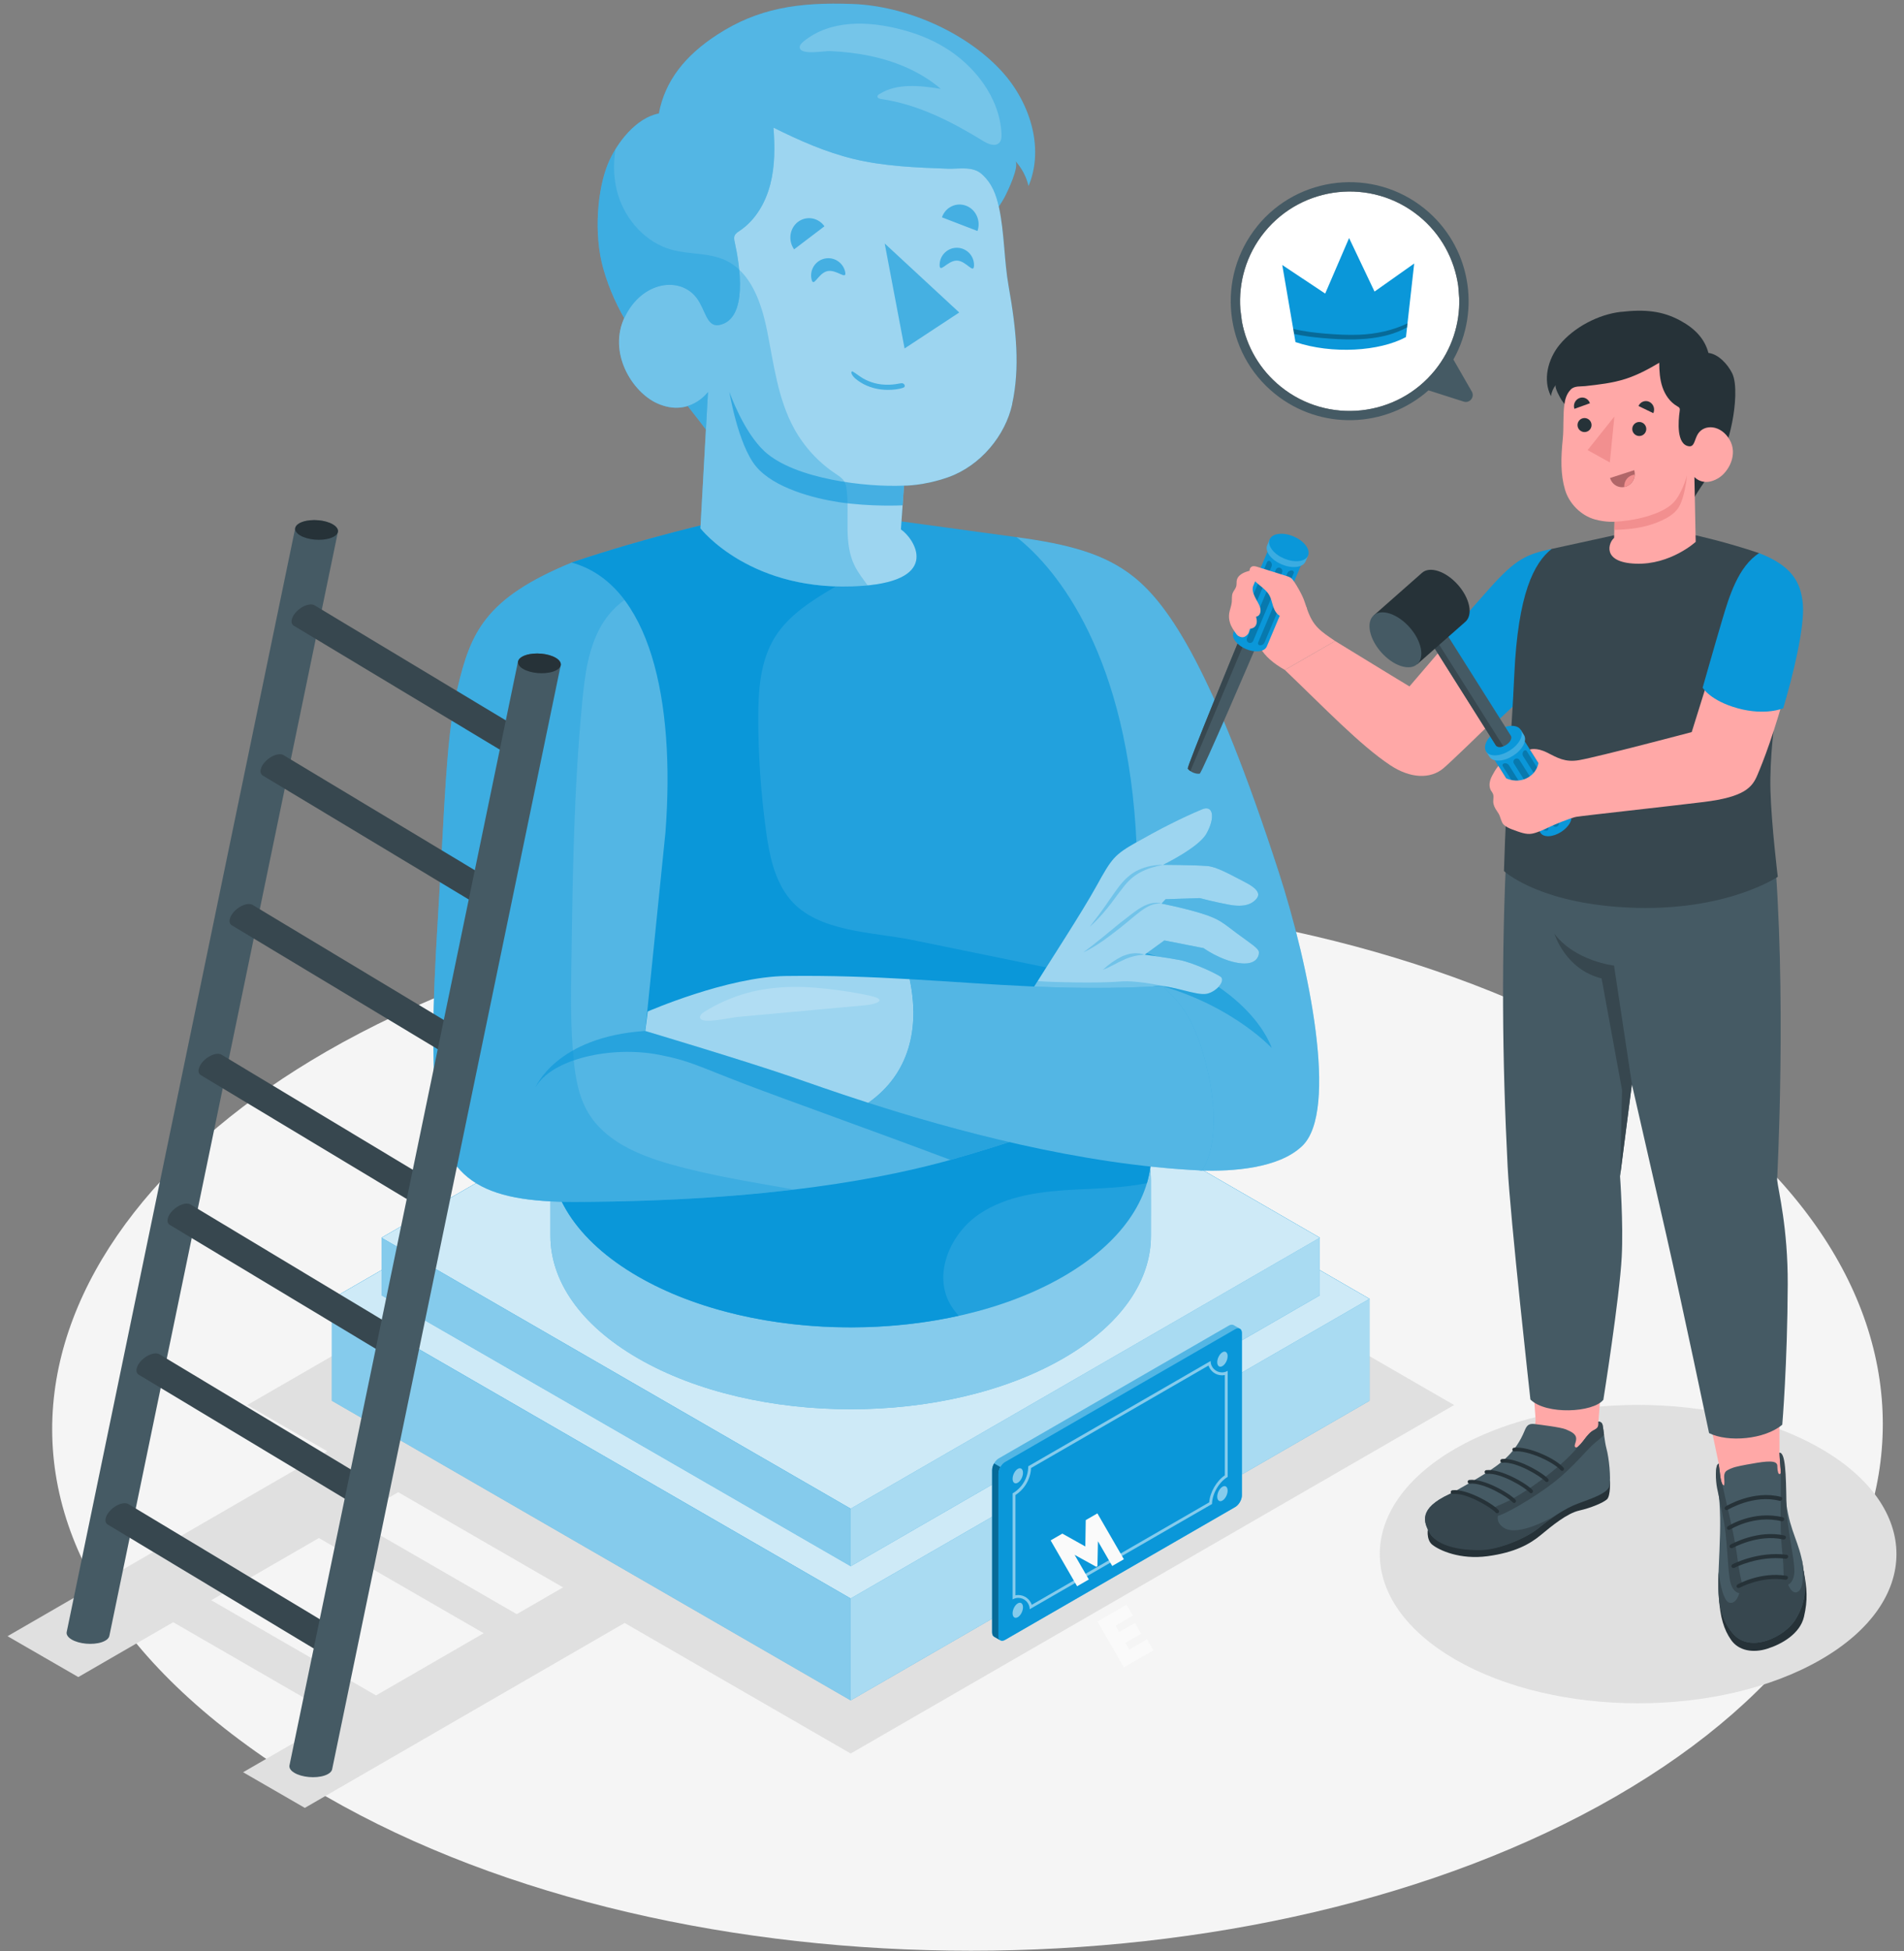 <svg width="244" height="250" viewBox="0 0 244 250" fill="none" xmlns="http://www.w3.org/2000/svg">
<rect x="0" y="0" width="244" height="250" fill="#808080" stroke="none"/>
<g clip-path="url(#clip0_5706_15509)">
<path d="M207.056 134.742C252.692 161.09 252.692 203.811 207.056 230.159C161.421 256.507 87.423 256.507 41.788 230.159C-10.519 199.959 0.837 158.381 41.788 134.742C87.423 108.395 161.421 108.395 207.056 134.742Z" fill="#F5F5F5"/>
<path d="M186.344 180.006L109.016 224.653L31.688 180.006L109.016 135.364L186.344 180.006Z" fill="#E0E0E0"/>
<path d="M53.999 178.963L0.965 209.623L10.034 214.857L22.195 207.83L43.314 220.025L31.153 227.051L39.063 231.619L92.097 200.959L53.999 178.968V178.963ZM48.188 217.211L27.068 205.016L40.867 197.046L61.986 209.24L48.188 217.211ZM45.102 194.604L58.9 186.634L80.019 198.828L66.221 206.798L45.102 194.604Z" fill="#E0E0E0"/>
<path d="M233.339 185.59C246.265 193.055 246.265 205.155 233.339 212.621C220.412 220.086 199.448 220.086 186.515 212.621C173.589 205.155 173.589 193.055 186.515 185.59C199.442 178.125 220.406 178.125 233.339 185.59Z" fill="#E0E0E0"/>
<path d="M109.015 217.849L42.527 179.457V166.402L109.015 128.016L175.504 166.402V179.462L109.015 217.849Z" fill="#0A97D9"/>
<path opacity="0.5" d="M109.015 204.789L42.527 166.402V179.457L109.015 217.849V204.789Z" fill="white"/>
<path d="M109.015 204.789L42.527 166.402L109.015 128.016L175.504 166.402L109.015 204.789Z" fill="#0A97D9"/>
<path opacity="0.8" d="M109.015 204.789L42.527 166.402L109.015 128.016L175.504 166.402L109.015 204.789Z" fill="white"/>
<path opacity="0.65" d="M109.016 217.849V204.789L175.504 166.402V179.462L109.016 217.849Z" fill="white"/>
<path d="M109.016 200.659L48.895 165.953V158.571L109.016 123.858L169.138 158.571V165.953L109.016 200.659Z" fill="#0A97D9"/>
<path opacity="0.5" d="M48.895 158.57L109.016 193.282V200.659L48.895 165.952V158.57Z" fill="white"/>
<path d="M109.016 193.283L48.895 158.571L109.016 123.858L169.138 158.571L109.016 193.283Z" fill="#0A97D9"/>
<path opacity="0.8" d="M109.016 193.283L48.895 158.571L109.016 123.858L169.138 158.571L109.016 193.283Z" fill="white"/>
<path opacity="0.65" d="M109.016 200.659V193.282L169.137 158.57V165.952L109.016 200.659Z" fill="white"/>
<path d="M136.252 135.575C121.21 126.889 96.822 126.889 81.78 135.575C74.248 139.921 70.519 145.622 70.535 151.322C70.535 152.487 70.535 157.139 70.535 158.31C70.524 163.999 74.26 169.694 81.78 174.034C96.822 182.72 121.21 182.72 136.252 174.034C143.773 169.694 147.508 163.999 147.497 158.31C147.497 157.139 147.508 152.393 147.497 151.177C147.453 145.527 143.723 139.888 136.252 135.575Z" fill="#0A97D9"/>
<path opacity="0.5" d="M136.252 135.575C121.21 126.889 96.822 126.889 81.78 135.575C74.248 139.921 70.519 145.622 70.535 151.322C70.535 152.487 70.535 157.139 70.535 158.31C70.524 163.999 74.26 169.694 81.78 174.034C96.822 182.72 121.21 182.72 136.252 174.034C143.773 169.694 147.508 163.999 147.497 158.31C147.497 157.139 147.508 152.393 147.497 151.177C147.453 145.527 143.723 139.888 136.252 135.575Z" fill="white"/>
<path d="M130.279 68.82C136.906 69.719 141.563 70.924 145.309 73.921C149.889 77.584 155.528 86.026 163.842 111.625C167.822 123.88 171.541 142.307 166.9 146.798C163.87 149.734 157.837 150.078 154.018 149.967C151.67 149.623 150.593 149.717 150.593 149.717L146.32 136.357L130.273 68.82H130.279Z" fill="#0A97D9"/>
<path opacity="0.3" d="M130.279 68.82C136.906 69.719 141.563 70.924 145.309 73.921C149.889 77.584 155.528 86.026 163.842 111.625C167.822 123.88 171.541 142.307 166.9 146.798C163.87 149.734 157.837 150.078 154.018 149.967C151.67 149.623 150.593 149.717 150.593 149.717L146.32 136.357L130.273 68.82H130.279Z" fill="white"/>
<path d="M147.533 147.825C147.533 121.661 146.45 125.829 145.651 108.173C144.563 84.085 135.522 72.928 130.277 68.821L115.518 66.801H92.029C92.029 66.801 83.132 68.749 73.252 72.079C73.252 72.079 63.589 97.012 67.746 116.299C68.701 120.739 69.616 130.664 70.321 140.055C71.032 149.524 70.743 137.89 70.56 146.615C69.988 152.704 73.724 158.898 81.777 163.55C96.819 172.236 121.207 172.236 136.249 163.55C143.77 159.209 147.527 153.515 147.527 147.825H147.533Z" fill="#0A97D9"/>
<path opacity="0.1" d="M147.533 147.825C147.533 121.661 146.45 125.829 145.651 108.173C144.563 84.085 135.522 72.928 130.277 68.821L115.518 66.801H92.029C92.029 66.801 83.132 68.749 73.252 72.079C73.252 72.079 63.589 97.012 67.746 116.299C68.701 120.739 69.616 130.664 70.321 140.055C71.032 149.524 70.743 137.89 70.56 146.615C69.988 152.704 73.724 158.898 81.777 163.55C96.819 172.236 121.207 172.236 136.249 163.55C143.77 159.209 147.527 153.515 147.527 147.825H147.533Z" fill="white"/>
<path d="M140.676 139.749C138.378 136.291 139.988 131.657 139.427 127.544C139.328 126.811 139.139 126.056 138.65 125.501C138.007 124.774 136.985 124.536 136.031 124.341C129.664 123.037 123.298 121.733 116.932 120.428C111.842 119.385 104.749 119.451 101.235 115.2C99.204 112.741 98.571 109.439 98.144 106.28C97.505 101.54 97.172 96.761 97.172 91.983C97.172 88.43 97.417 84.706 99.276 81.681C101.08 78.745 104.16 76.874 107.124 75.115L105.692 66.795H92.033C92.033 66.795 83.135 68.743 73.256 72.073C73.256 72.073 63.593 97.006 67.75 116.293C68.704 120.734 69.62 130.658 70.325 140.049C70.486 142.158 70.591 143.218 70.664 143.69C70.63 144.195 70.597 145.083 70.564 146.604C69.992 152.693 73.728 158.887 81.781 163.538C92.887 169.949 109.083 171.62 122.86 168.567C122.36 168.017 121.916 167.418 121.577 166.73C119.679 162.856 121.922 157.949 125.502 155.535C129.082 153.12 133.583 152.615 137.896 152.399C140.926 152.249 144.018 152.177 146.976 151.583C147.342 150.339 147.542 149.079 147.542 147.814C147.542 146.487 147.542 145.244 147.537 144.067C144.928 142.963 142.214 142.036 140.687 139.733L140.676 139.749Z" fill="#0A97D9"/>
<path d="M109.324 0.512C102.208 0.235 97.063 1.106 91.934 4.431C87.816 7.1 85.23 10.32 84.43 14.538C81.528 15.093 79.03 18.268 77.903 21.004C76.565 24.262 76.055 29.946 77.304 34.392C78.841 39.859 81.799 43.811 85.152 48.301C85.801 49.172 93.833 58.825 93.15 59.429C97.735 55.333 102.319 51.237 106.904 47.141C110.7 43.75 114.497 40.358 118.288 36.967C120.991 34.553 124.071 32.432 125.997 29.313C126.846 27.942 127.951 26.721 128.722 25.295C129.072 24.645 130.709 21.27 130.099 20.61C130.932 21.515 131.531 22.636 131.808 23.829C133.912 18.823 131.881 12.817 128.14 8.882C123.544 4.025 116.023 0.773 109.324 0.512Z" fill="#0A97D9"/>
<path opacity="0.3" d="M109.324 0.512C102.208 0.235 97.063 1.106 91.934 4.431C87.816 7.1 85.23 10.32 84.43 14.538C81.528 15.093 79.03 18.268 77.903 21.004C76.565 24.262 76.055 29.946 77.304 34.392C78.841 39.859 81.799 43.811 85.152 48.301C85.801 49.172 93.833 58.825 93.15 59.429C97.735 55.333 102.319 51.237 106.904 47.141C110.7 43.75 114.497 40.358 118.288 36.967C120.991 34.553 124.071 32.432 125.997 29.313C126.846 27.942 127.951 26.721 128.722 25.295C129.072 24.645 130.709 21.27 130.099 20.61C130.932 21.515 131.531 22.636 131.808 23.829C133.912 18.823 131.881 12.817 128.14 8.882C123.544 4.025 116.023 0.773 109.324 0.512Z" fill="white"/>
<path d="M129.717 51.775C128.84 55.788 125.666 59.668 121.514 61.139C118.378 62.249 115.847 62.221 115.847 62.221L115.453 67.827C117.068 68.887 120.798 74.31 110.513 75.059C96.271 76.097 89.76 67.683 89.76 67.683L90.731 50.221C90.731 50.221 88.378 53.501 84.271 51.697C80.99 50.254 77.843 45.126 80.091 40.558C82.328 36.007 87.151 35.379 89.266 38.16C90.426 39.681 90.548 41.962 92.186 41.635C95.899 40.885 94.822 34.058 94.162 31.05C94.1 30.773 94.034 30.473 94.139 30.206C94.25 29.912 94.539 29.735 94.8 29.562C96.82 28.208 98.113 25.96 98.718 23.601C99.323 21.248 99.301 18.778 99.124 16.352C102.421 17.995 105.817 19.5 109.397 20.366C113.333 21.315 117.412 21.465 121.458 21.614C122.824 21.664 124.622 21.253 125.788 22.28C127.142 23.479 127.669 24.95 128.019 26.571C128.724 29.812 128.674 33.425 129.257 36.689C130.25 42.267 130.722 47.113 129.706 51.77L129.717 51.775Z" fill="#0A97D9"/>
<path opacity="0.6" d="M129.717 51.775C128.84 55.788 125.666 59.668 121.514 61.139C118.378 62.249 115.847 62.221 115.847 62.221L115.453 67.827C117.068 68.887 120.798 74.31 110.513 75.059C96.271 76.097 89.76 67.683 89.76 67.683L90.731 50.221C90.731 50.221 88.378 53.501 84.271 51.697C80.99 50.254 77.843 45.126 80.091 40.558C82.328 36.007 87.151 35.379 89.266 38.16C90.426 39.681 90.548 41.962 92.186 41.635C95.899 40.885 94.822 34.058 94.162 31.05C94.1 30.773 94.034 30.473 94.139 30.206C94.25 29.912 94.539 29.735 94.8 29.562C96.82 28.208 98.113 25.96 98.718 23.601C99.323 21.248 99.301 18.778 99.124 16.352C102.421 17.995 105.817 19.5 109.397 20.366C113.333 21.315 117.412 21.465 121.458 21.614C122.824 21.664 124.622 21.253 125.788 22.28C127.142 23.479 127.669 24.95 128.019 26.571C128.724 29.812 128.674 33.425 129.257 36.689C130.25 42.267 130.722 47.113 129.706 51.77L129.717 51.775Z" fill="white"/>
<path opacity="0.6" d="M123.811 26.36C122.551 25.877 121.164 26.538 120.709 27.842L125.265 29.596C125.721 28.292 125.071 26.843 123.817 26.36H123.811ZM102.259 28.43C101.188 29.246 100.966 30.817 101.765 31.944L105.656 28.991C104.857 27.864 103.336 27.615 102.259 28.43ZM105.673 33.132C104.485 33.398 103.736 34.575 103.996 35.763C104.257 36.95 104.84 34.997 106.028 34.736C107.216 34.469 108.57 35.996 108.304 34.808C108.037 33.62 106.86 32.871 105.673 33.132ZM122.657 31.744C121.441 31.722 120.437 32.693 120.414 33.909C120.392 35.124 121.414 33.365 122.629 33.387C123.845 33.409 124.805 35.208 124.821 33.986C124.844 32.771 123.872 31.766 122.657 31.744Z" fill="#0A97D9"/>
<path opacity="0.6" d="M115.846 62.215C111.023 62.443 101.848 61.388 97.98 57.83C95.26 55.327 93.473 50.221 93.473 50.221C93.473 50.221 94.577 56.959 96.875 59.745C99.178 62.532 104.346 63.858 107.465 64.33C111.628 64.957 115.669 64.74 115.669 64.74L115.846 62.221V62.215Z" fill="#0A97D9"/>
<g opacity="0.6">
<path d="M115.923 44.643L122.927 40.036L113.375 31.194L115.923 44.643Z" fill="#0A97D9"/>
<path d="M115.552 49.095C115.457 49.106 115.363 49.117 115.269 49.133C115.108 49.161 114.941 49.194 114.78 49.217C114.492 49.261 114.197 49.283 113.909 49.289C113.298 49.306 112.682 49.245 112.094 49.089C111.583 48.956 111.095 48.756 110.64 48.501C110.162 48.234 109.752 47.873 109.28 47.602C109.147 47.524 109.08 47.685 109.108 47.79C109.258 48.318 109.874 48.728 110.312 49.006C110.801 49.311 111.339 49.533 111.889 49.694C112.488 49.866 113.115 49.949 113.742 49.949C114.408 49.949 115.136 49.894 115.768 49.666C116.135 49.533 115.879 49.061 115.552 49.1V49.095Z" fill="#0A97D9"/>
</g>
<g opacity="0.6">
<path d="M145.754 125.562C156.96 127.76 162.966 134.26 162.966 134.26C162.966 134.26 160.474 125.973 145.821 121.766L145.754 125.562Z" fill="#0A97D9"/>
</g>
<path d="M131.668 127.777C134.637 123.009 138.617 116.948 140.521 113.501C142.486 109.938 142.808 109.511 145.683 107.879C148.558 106.247 151.322 104.826 154.042 103.688C155.501 103.078 155.751 104.782 154.597 106.819C153.586 108.611 149.057 110.798 149.057 110.798C149.057 110.798 152.937 110.815 154.685 110.948C155.923 111.043 157.549 111.992 159.459 112.969C161.368 113.945 161.501 114.611 160.974 115.2C160.447 115.788 159.525 116.277 157.549 115.916C155.573 115.555 153.753 115.061 153.753 115.061L149.374 115.205L148.858 115.766C148.858 115.766 151.755 116.327 154.064 117.054C156.373 117.781 156.789 118.308 158.504 119.573C160.214 120.839 161.279 121.483 161.329 121.96C161.379 122.437 161.057 123.747 158.704 123.376C156.351 123.004 154.241 121.472 154.241 121.472L149.213 120.484L146.698 122.31C146.698 122.31 149.562 122.676 151.211 123.004C152.859 123.326 155.773 124.68 156.423 125.135C157.072 125.59 156.001 127.011 154.663 127.316C153.326 127.616 149.984 126.117 148.114 126.334C146.249 126.55 142.863 127.622 142.863 127.622L131.674 127.788L131.668 127.777Z" fill="#0A97D9"/>
<path opacity="0.6" d="M131.668 127.777C134.637 123.009 138.617 116.948 140.521 113.501C142.486 109.938 142.808 109.511 145.683 107.879C148.558 106.247 151.322 104.826 154.042 103.688C155.501 103.078 155.751 104.782 154.597 106.819C153.586 108.611 149.057 110.798 149.057 110.798C149.057 110.798 152.937 110.815 154.685 110.948C155.923 111.043 157.549 111.992 159.459 112.969C161.368 113.945 161.501 114.611 160.974 115.2C160.447 115.788 159.525 116.277 157.549 115.916C155.573 115.555 153.753 115.061 153.753 115.061L149.374 115.205L148.858 115.766C148.858 115.766 151.755 116.327 154.064 117.054C156.373 117.781 156.789 118.308 158.504 119.573C160.214 120.839 161.279 121.483 161.329 121.96C161.379 122.437 161.057 123.747 158.704 123.376C156.351 123.004 154.241 121.472 154.241 121.472L149.213 120.484L146.698 122.31C146.698 122.31 149.562 122.676 151.211 123.004C152.859 123.326 155.773 124.68 156.423 125.135C157.072 125.59 156.001 127.011 154.663 127.316C153.326 127.616 149.984 126.117 148.114 126.334C146.249 126.55 142.863 127.622 142.863 127.622L131.674 127.788L131.668 127.777Z" fill="white"/>
<path opacity="0.3" d="M143.263 125.767C140.876 125.962 134.943 125.856 132.972 125.695C132.717 126.095 131.907 127.388 131.668 127.771L142.858 127.604C142.858 127.604 147.043 126.539 148.913 126.328C148.913 126.328 149.024 126.317 149.551 126.4C146.293 125.784 144.878 125.634 143.263 125.767ZM141.847 116.426C142.53 115.593 143.124 114.7 143.79 113.878C144.412 113.024 145.15 112.296 146.066 111.797C146.97 111.286 148.003 111.003 149.057 110.798C147.986 110.798 146.893 110.987 145.894 111.458C144.883 111.913 144.056 112.729 143.401 113.573C142.752 114.439 142.158 115.327 141.548 116.193C140.937 117.064 140.288 117.908 139.633 118.757C140.438 118.047 141.17 117.253 141.847 116.42V116.426ZM143.829 118.641C144.617 118.024 145.377 117.347 146.16 116.753C146.937 116.176 147.836 115.66 148.858 115.76C147.858 115.444 146.782 115.899 145.944 116.443C145.078 117.003 144.34 117.664 143.524 118.258C141.964 119.529 140.454 120.822 138.828 122.015C139.749 121.599 140.604 121.044 141.431 120.472C142.258 119.895 143.035 119.257 143.834 118.652L143.829 118.641ZM145.211 122.137C144.706 122.182 144.217 122.348 143.757 122.542C142.858 122.992 142.064 123.558 141.348 124.241C142.28 123.902 143.096 123.358 143.962 122.992C144.384 122.781 144.822 122.631 145.278 122.515C145.733 122.398 146.204 122.343 146.698 122.304C146.227 122.143 145.722 122.093 145.216 122.137H145.211Z" fill="#0A97D9"/>
<path d="M56.505 110.899C57.115 99.659 57.432 93.209 58.625 88.175C60.312 81.043 62.144 76.647 73.256 72.079C83.285 74.843 86.571 89.652 85.278 106.647L82.692 132.084C82.692 132.084 94.464 131.219 100.353 130.908C105.015 130.663 124.808 128.715 129.476 128.699L144.19 140.76C139.827 143.041 128.205 146.787 122.21 148.486C113.835 150.856 98.904 153.881 73.883 153.986C61.889 154.036 56.238 151.3 55.711 140.005C55.212 129.176 55.9 122.144 56.505 110.904V110.899Z" fill="#0A97D9"/>
<path opacity="0.3" d="M56.505 110.899C57.115 99.659 57.432 93.209 58.625 88.175C60.312 81.043 62.144 76.647 73.256 72.079C83.285 74.843 86.571 89.652 85.278 106.647L82.692 132.084C82.692 132.084 94.464 131.219 100.353 130.908C105.015 130.663 124.808 128.715 129.476 128.699L144.19 140.76C139.827 143.041 128.205 146.787 122.21 148.486C113.835 150.856 98.904 153.881 73.883 153.986C61.889 154.036 56.238 151.3 55.711 140.005C55.212 129.176 55.9 122.144 56.505 110.904V110.899Z" fill="white"/>
<path opacity="0.6" d="M121.788 148.597C111.897 144.873 100.375 140.771 95.396 138.862C89.257 136.508 88.386 135.892 84.451 135.132C78.362 133.955 70.703 135.642 68.621 139.317C68.621 139.317 71.252 132.828 82.697 132.079C82.697 132.079 94.469 131.213 100.358 130.902C105.021 130.658 124.813 128.71 129.481 128.693L144.195 140.754C139.833 143.036 128.21 146.782 122.216 148.481C122.082 148.519 121.933 148.558 121.794 148.597H121.788Z" fill="#0A97D9"/>
<path d="M116.57 125.446C127.221 126.051 136.701 127.028 148.907 126.329C151.693 128.671 153.569 131.535 154.923 137.957C155.889 142.547 155.784 147.37 154.024 149.962C138.267 149.241 121.86 144.695 111.27 141.287C116.559 137.591 117.902 131.668 116.576 125.446H116.57Z" fill="#0A97D9"/>
<path opacity="0.3" d="M116.57 125.446C127.221 126.051 136.701 127.028 148.907 126.329C151.693 128.671 153.569 131.535 154.923 137.957C155.889 142.547 155.784 147.37 154.024 149.962C138.267 149.241 121.86 144.695 111.27 141.287C116.559 137.591 117.902 131.668 116.576 125.446H116.57Z" fill="white"/>
<path d="M82.693 132.084L83.009 129.587C83.009 129.587 93.189 125.141 100.71 125.041C106.504 124.963 111.661 125.169 116.573 125.446C117.905 131.668 116.556 137.59 111.266 141.287C106.737 139.833 103.263 138.584 101.37 137.935C95.054 135.77 82.688 132.084 82.688 132.084H82.693Z" fill="#0A97D9"/>
<path opacity="0.6" d="M82.693 132.084L83.009 129.587C83.009 129.587 93.189 125.141 100.71 125.041C106.504 124.963 111.661 125.169 116.573 125.446C117.905 131.668 116.556 137.59 111.266 141.287C106.737 139.833 103.263 138.584 101.37 137.935C95.054 135.77 82.688 132.084 82.688 132.084H82.693Z" fill="white"/>
<path opacity="0.3" d="M110.508 75.065C110.747 75.048 110.969 75.026 111.191 75.004C110.608 74.193 109.975 73.389 109.537 72.512C108.083 69.603 108.865 66.123 108.521 62.893C108.477 62.454 108.399 61.999 108.161 61.627C107.9 61.222 107.472 60.961 107.073 60.689C104.886 59.23 103.054 57.237 101.783 54.934C99.674 51.109 99.163 46.647 98.303 42.367C97.582 38.804 96.249 34.863 92.947 33.337C90.821 32.355 88.34 32.621 86.087 31.999C82.806 31.095 80.225 28.269 79.221 25.017C78.632 23.113 78.56 21.098 78.871 19.128C78.488 19.755 78.161 20.393 77.911 21.009C76.573 24.268 76.063 29.951 77.311 34.397C77.972 36.75 78.91 38.81 80.014 40.763C77.95 45.281 81.041 50.282 84.277 51.703C85.826 52.386 87.124 52.342 88.14 52.025C88.906 52.985 89.717 54.029 90.466 55.022L89.761 67.694C89.761 67.694 96.272 76.108 110.514 75.07L110.508 75.065Z" fill="#0A97D9"/>
<path opacity="0.2" d="M102.951 5.33C102.701 5.535 102.441 5.812 102.491 6.129C102.657 7.095 105.654 6.517 106.326 6.545C108.041 6.617 109.756 6.806 111.443 7.156C114.757 7.844 117.976 9.17 120.563 11.385C117.893 10.963 114.957 10.619 112.676 12.062C112.576 12.129 112.465 12.207 112.448 12.329C112.42 12.551 112.709 12.662 112.931 12.689C117.626 13.361 121.956 15.587 126.002 18.068C126.635 18.456 127.528 18.834 128.05 18.295C128.339 17.996 128.361 17.535 128.339 17.119C128.117 12.49 124.864 8.366 121.029 6.057C119.253 4.985 117.404 4.269 115.367 3.748C111.26 2.693 106.42 2.488 102.951 5.33Z" fill="white"/>
<path opacity="0.3" d="M101.759 152.399C96.441 151.455 91.096 150.623 85.907 149.152C81.799 147.986 77.498 146.177 75.339 142.491C74.156 140.477 73.751 138.107 73.518 135.787C73.107 131.724 73.163 127.627 73.224 123.542C73.379 112.275 73.54 100.997 74.628 89.785C74.95 86.466 75.389 83.058 77.048 80.166C77.786 78.884 78.819 77.724 80.034 76.869C78.253 74.505 76.016 72.834 73.263 72.079C62.151 76.647 60.325 81.043 58.632 88.175C57.439 93.209 57.122 99.659 56.512 110.899C55.901 122.138 55.213 129.17 55.718 139.999C56.24 151.294 61.896 154.031 73.89 153.981C85.102 153.936 94.282 153.298 101.764 152.399H101.759Z" fill="#0A97D9"/>
<path opacity="0.2" d="M94.269 127.688C92.853 128.199 91.488 128.854 90.189 129.675C89.895 129.864 89.567 130.214 89.762 130.508C90.217 131.179 93.664 130.369 94.424 130.297C96.339 130.119 98.254 129.947 100.174 129.77C102.566 129.548 104.964 129.331 107.356 129.109C108.589 128.998 109.821 128.904 111.053 128.771C112.285 128.637 113.734 128.104 111.675 127.616C109.793 127.172 107.834 126.894 105.913 126.678C102.006 126.234 98.004 126.334 94.269 127.683V127.688Z" fill="white"/>
<path d="M128.006 186.844L157.485 169.832C157.718 169.699 157.934 169.682 158.084 169.771C158.228 169.854 158.756 170.16 158.9 170.243C159.05 170.332 159.144 170.52 159.144 170.792V191.59C159.144 192.139 158.761 192.805 158.284 193.077L128.806 210.089C128.567 210.228 128.356 210.239 128.201 210.15C128.056 210.067 127.535 209.767 127.39 209.684C127.235 209.595 127.141 209.406 127.141 209.129V188.332C127.141 187.782 127.524 187.116 128.001 186.844H128.006Z" fill="#0A97D9"/>
<g opacity="0.3">
<path d="M128.006 186.844L157.485 169.832C157.718 169.699 157.934 169.682 158.084 169.771C158.228 169.854 158.756 170.16 158.9 170.243C159.05 170.332 159.144 170.52 159.144 170.792V191.59C159.144 192.139 158.761 192.805 158.284 193.077L128.806 210.089C128.567 210.228 128.356 210.239 128.201 210.15C128.056 210.067 127.535 209.767 127.39 209.684C127.235 209.595 127.141 209.406 127.141 209.129V188.332C127.141 187.782 127.524 187.116 128.001 186.844H128.006Z" fill="white"/>
</g>
<path d="M127.949 188.798V209.596C127.949 209.84 128.027 210.017 128.149 210.117C127.96 210.006 127.522 209.756 127.394 209.684C127.239 209.596 127.145 209.401 127.145 209.129V188.332C127.145 188.054 127.239 187.755 127.394 187.488L128.199 187.955C128.044 188.226 127.949 188.526 127.949 188.804V188.798Z" fill="#0A97D9"/>
<g opacity="0.3">
<path d="M127.949 188.798V209.596C127.949 209.84 128.027 210.017 128.149 210.117C127.96 210.006 127.522 209.756 127.394 209.684C127.239 209.596 127.145 209.401 127.145 209.129V188.332C127.145 188.054 127.239 187.755 127.394 187.488L128.199 187.955C128.044 188.226 127.949 188.526 127.949 188.804V188.798Z" fill="black"/>
</g>
<path d="M158.288 170.292L128.81 187.304C128.332 187.576 127.949 188.248 127.949 188.792V209.589C127.949 210.139 128.332 210.361 128.81 210.083L158.288 193.071C158.765 192.799 159.148 192.128 159.148 191.584V170.786C159.148 170.237 158.765 170.015 158.288 170.292Z" fill="#0A97D9"/>
<g opacity="0.5">
<path d="M156.602 175.827C155.841 175.827 155.142 175.216 155.142 174.367L131.769 187.855C131.769 189.287 131.003 190.608 129.766 191.324V204.911C129.999 204.778 130.249 204.711 130.493 204.711C131.253 204.711 131.952 205.322 131.952 206.171L155.325 192.684C155.325 191.413 156.224 189.853 157.329 189.215V175.627C157.096 175.76 156.846 175.827 156.602 175.827ZM156.963 189.015C155.902 189.731 155.053 191.196 154.964 192.473L132.224 205.599C131.98 204.878 131.298 204.35 130.493 204.35C130.371 204.35 130.249 204.362 130.132 204.389V191.535C131.314 190.774 132.063 189.481 132.13 188.077L154.87 174.95C155.114 175.672 155.797 176.199 156.602 176.199C156.724 176.199 156.846 176.188 156.963 176.16V189.02V189.015ZM130.432 189.958C130.798 189.747 131.098 189.176 131.098 188.687C131.098 188.199 130.798 187.971 130.432 188.188C130.065 188.399 129.766 188.97 129.766 189.459C129.766 189.947 130.065 190.175 130.432 189.958ZM156.657 175.017C157.024 174.806 157.323 174.234 157.323 173.746C157.323 173.257 157.024 173.03 156.657 173.246C156.291 173.463 155.991 174.029 155.991 174.517C155.991 175.006 156.291 175.233 156.657 175.017ZM156.657 190.475C156.291 190.685 155.991 191.257 155.991 191.746C155.991 192.234 156.291 192.462 156.657 192.245C157.024 192.029 157.323 191.462 157.323 190.974C157.323 190.486 157.024 190.258 156.657 190.475ZM130.432 205.416C130.065 205.627 129.766 206.199 129.766 206.687C129.766 207.176 130.065 207.403 130.432 207.187C130.798 206.976 131.098 206.404 131.098 205.916C131.098 205.427 130.798 205.2 130.432 205.416Z" fill="white"/>
</g>
<path d="M140.633 193.887L144.026 199.763L142.532 200.626L140.704 197.461L140.639 200.644L140.488 200.731L137.712 199.2L139.535 202.356L138.032 203.224L134.639 197.348L136.142 196.48L139.085 198.127L139.139 194.75L140.633 193.887ZM144.72 211.338L146.995 210.025L147.81 211.435L144.032 213.616L140.639 207.74L144.375 205.583L145.184 206.985L142.951 208.274L143.422 209.089L145.445 207.921L146.244 209.306L144.221 210.474L144.72 211.338Z" fill="#FAFAFA"/>
<path d="M37.835 67.65C37.902 67.333 38.235 67.039 38.818 66.85C39.983 66.467 41.715 66.623 42.681 67.206C43.164 67.494 43.363 67.838 43.302 68.155C43.264 68.349 14.052 209.395 14.013 209.59C13.946 209.906 13.613 210.2 13.031 210.394C11.865 210.777 10.133 210.622 9.167 210.039C8.685 209.751 8.485 209.406 8.546 209.09C8.585 208.896 37.796 67.849 37.835 67.655V67.65Z" fill="#455A64"/>
<path d="M42.68 67.2C43.163 67.489 43.363 67.833 43.302 68.149C43.235 68.466 42.902 68.76 42.32 68.949C41.154 69.332 39.422 69.176 38.456 68.593C37.974 68.305 37.774 67.961 37.835 67.644C37.901 67.328 38.234 67.034 38.817 66.84C39.983 66.457 41.715 66.612 42.68 67.195V67.2Z" fill="#263238"/>
<path d="M46.121 193.172C46.36 193.316 46.732 193.333 47.17 193.188C48.053 192.894 48.896 192.067 49.046 191.334C49.124 190.968 49.013 190.696 48.774 190.552C48.63 190.463 20.584 173.595 20.434 173.507C20.195 173.362 19.823 173.346 19.385 173.49C18.502 173.784 17.659 174.611 17.509 175.344C17.431 175.71 17.542 175.982 17.786 176.126C17.931 176.215 45.977 193.083 46.127 193.172H46.121Z" fill="#37474F"/>
<path d="M49.051 191.329C49.129 190.963 49.018 190.691 48.779 190.547C48.541 190.402 48.169 190.386 47.725 190.53C46.842 190.824 45.999 191.651 45.849 192.384C45.771 192.75 45.882 193.022 46.126 193.166C46.365 193.311 46.737 193.327 47.175 193.183C48.058 192.889 48.901 192.062 49.051 191.329Z" fill="#455A64"/>
<path d="M42.148 212.365C42.387 212.509 42.759 212.526 43.198 212.382C44.08 212.087 44.924 211.26 45.074 210.528C45.151 210.161 45.04 209.889 44.802 209.745C44.657 209.656 16.611 192.789 16.461 192.7C16.223 192.556 15.851 192.539 15.412 192.683C14.53 192.977 13.686 193.804 13.536 194.537C13.459 194.903 13.57 195.175 13.808 195.32C13.953 195.409 41.999 212.276 42.148 212.365Z" fill="#37474F"/>
<path d="M45.079 210.523C45.156 210.156 45.045 209.884 44.801 209.74C44.562 209.596 44.191 209.579 43.752 209.723C42.87 210.017 42.026 210.844 41.876 211.577C41.798 211.943 41.909 212.215 42.148 212.36C42.387 212.504 42.759 212.521 43.197 212.376C44.08 212.082 44.923 211.255 45.073 210.523H45.079Z" fill="#455A64"/>
<path d="M50.102 173.978C50.34 174.123 50.712 174.139 51.151 173.995C52.033 173.701 52.877 172.874 53.027 172.141C53.104 171.775 52.993 171.503 52.755 171.358C52.61 171.27 24.564 154.402 24.414 154.313C24.176 154.169 23.804 154.152 23.365 154.297C22.483 154.591 21.639 155.418 21.489 156.15C21.412 156.517 21.523 156.789 21.767 156.933C21.911 157.022 49.957 173.889 50.107 173.978H50.102Z" fill="#37474F"/>
<path d="M53.028 172.141C53.106 171.774 52.995 171.502 52.75 171.358C52.512 171.214 52.14 171.197 51.701 171.341C50.819 171.636 49.975 172.463 49.825 173.195C49.748 173.562 49.859 173.834 50.097 173.978C50.336 174.122 50.708 174.139 51.146 173.995C52.029 173.7 52.873 172.873 53.022 172.141H53.028Z" fill="#455A64"/>
<path d="M54.078 154.791C54.317 154.935 54.689 154.952 55.127 154.807C56.01 154.513 56.853 153.686 57.003 152.954C57.081 152.587 56.97 152.315 56.731 152.171C56.587 152.082 28.541 135.215 28.391 135.126C28.152 134.981 27.78 134.965 27.342 135.109C26.459 135.403 25.616 136.23 25.466 136.963C25.388 137.329 25.499 137.601 25.743 137.745C25.888 137.834 53.934 154.702 54.084 154.791H54.078Z" fill="#37474F"/>
<path d="M57.003 152.948C57.081 152.582 56.969 152.31 56.731 152.166C56.492 152.021 56.12 152.005 55.682 152.149C54.799 152.443 53.956 153.27 53.806 154.003C53.728 154.369 53.839 154.641 54.078 154.786C54.316 154.93 54.688 154.946 55.127 154.802C56.009 154.508 56.853 153.681 57.003 152.948Z" fill="#455A64"/>
<path d="M58.049 135.597C58.288 135.742 58.66 135.758 59.104 135.614C59.986 135.32 60.83 134.493 60.98 133.76C61.058 133.394 60.947 133.122 60.708 132.978C60.564 132.889 32.517 116.021 32.368 115.932C32.129 115.788 31.757 115.771 31.319 115.916C30.436 116.21 29.592 117.037 29.442 117.77C29.365 118.136 29.476 118.408 29.715 118.552C29.859 118.641 57.905 135.509 58.055 135.597H58.049Z" fill="#37474F"/>
<path d="M60.975 133.76C61.053 133.394 60.942 133.122 60.703 132.977C60.465 132.833 60.093 132.816 59.654 132.961C58.772 133.255 57.928 134.082 57.779 134.814C57.701 135.181 57.812 135.453 58.05 135.597C58.289 135.741 58.661 135.758 59.099 135.614C59.982 135.32 60.826 134.493 60.975 133.76Z" fill="#455A64"/>
<path d="M62.023 116.41C62.262 116.554 62.634 116.571 63.073 116.427C63.955 116.132 64.799 115.305 64.949 114.573C65.026 114.206 64.915 113.934 64.677 113.79C64.532 113.701 36.486 96.834 36.336 96.745C36.098 96.6 35.726 96.584 35.287 96.728C34.405 97.022 33.561 97.849 33.411 98.582C33.334 98.948 33.445 99.22 33.683 99.365C33.828 99.453 61.874 116.321 62.023 116.41Z" fill="#37474F"/>
<path d="M64.948 114.567C65.026 114.201 64.915 113.929 64.676 113.785C64.438 113.641 64.066 113.624 63.627 113.768C62.745 114.062 61.901 114.889 61.751 115.622C61.673 115.988 61.784 116.26 62.029 116.405C62.267 116.549 62.639 116.566 63.078 116.421C63.96 116.127 64.804 115.3 64.954 114.567H64.948Z" fill="#455A64"/>
<path d="M66 97.216C66.239 97.361 66.611 97.377 67.049 97.233C67.932 96.939 68.775 96.112 68.925 95.379C69.003 95.013 68.892 94.741 68.653 94.597C68.509 94.508 40.463 77.64 40.313 77.552C40.074 77.407 39.702 77.391 39.264 77.535C38.381 77.829 37.538 78.656 37.388 79.389C37.31 79.755 37.421 80.027 37.665 80.171C37.81 80.26 65.856 97.128 66.006 97.216H66Z" fill="#37474F"/>
<path d="M68.926 95.374C69.004 95.008 68.893 94.736 68.649 94.591C68.41 94.447 68.038 94.431 67.6 94.575C66.717 94.869 65.874 95.696 65.724 96.429C65.646 96.795 65.757 97.067 66.001 97.211C66.24 97.356 66.612 97.372 67.05 97.228C67.933 96.934 68.776 96.107 68.926 95.374Z" fill="#455A64"/>
<path d="M66.386 84.739C66.453 84.423 66.786 84.129 67.368 83.934C68.534 83.551 70.266 83.707 71.231 84.289C71.714 84.578 71.914 84.922 71.853 85.239C71.814 85.433 42.603 226.479 42.564 226.674C42.497 226.99 42.164 227.284 41.581 227.478C40.416 227.861 38.684 227.706 37.718 227.123C37.235 226.835 37.036 226.49 37.097 226.174C37.136 225.98 66.347 84.933 66.386 84.739Z" fill="#455A64"/>
<path d="M71.239 84.289C71.722 84.578 71.922 84.922 71.861 85.239C71.794 85.555 71.461 85.849 70.878 86.043C69.713 86.426 67.981 86.271 67.015 85.688C66.532 85.4 66.332 85.055 66.394 84.739C66.46 84.423 66.793 84.129 67.376 83.934C68.541 83.551 70.273 83.707 71.239 84.289Z" fill="#263238"/>
<path d="M204.841 182.137L205.485 173.839L196.327 174.727C196.327 174.727 196.582 179.217 196.782 181.754C196.899 183.252 195.012 186.1 195.012 186.1C195.012 186.1 199.385 188.359 201.672 187.46C203.959 186.56 205.102 183.558 205.052 182.914C205.002 182.27 204.847 182.142 204.847 182.142L204.841 182.137Z" fill="#FFA8A7"/>
<path d="M183.089 195.697C182.945 195.697 182.739 197.245 183.533 197.889C184.449 198.633 187.124 199.848 190.643 199.371C194.162 198.894 196.055 197.817 197.453 196.662C198.852 195.508 200.806 193.876 202.399 193.521C203.875 193.188 205.474 192.522 205.945 192.078C206.412 191.628 206.328 189.669 206.328 189.669L183.094 195.697H183.089Z" fill="#263238"/>
<path d="M204.841 182.12C204.841 182.12 205.285 182.12 205.379 182.575C205.496 183.113 205.629 184.69 205.867 185.572C206.206 186.804 206.445 189.33 206.262 190.34C206.078 191.35 203.675 192.077 202.138 192.66C200.567 193.259 198.763 194.469 197.176 195.763C195.533 197.1 192.069 198.51 189.771 198.516C187.057 198.527 183.988 197.711 183.277 196.501C182.395 195.008 181.745 193.265 185.753 191.417C186.513 191.067 189.172 189.507 190.077 188.941C192.53 187.415 194.25 186.016 195.361 183.346C195.488 183.036 195.627 182.691 195.932 182.525C196.165 182.403 196.448 182.414 196.715 182.447C197.386 182.531 200.067 182.858 200.678 183.13C201.222 183.374 201.988 183.652 201.988 184.323C201.988 184.556 201.921 184.784 201.843 185.006C201.799 185.145 201.76 185.322 201.882 185.406C201.999 185.483 202.154 185.395 202.26 185.3C202.676 184.928 202.981 184.462 203.331 184.029C203.52 183.802 203.725 183.58 203.964 183.396C204.18 183.23 204.458 183.147 204.646 182.958C204.891 182.719 204.83 182.431 204.835 182.114L204.841 182.12Z" fill="#455A64"/>
<path d="M197.182 195.763C197.875 195.197 198.619 194.647 199.363 194.153C199.363 194.153 194.656 196.984 192.73 195.741C191.487 194.941 192.064 193.948 192.092 193.632C192.12 193.315 187.74 191.134 186.547 191.012C186.214 191.195 185.937 191.339 185.765 191.422C181.757 193.271 182.407 195.014 183.289 196.507C184.005 197.717 186.225 198.638 189.739 198.599C192.031 198.571 195.55 197.1 197.187 195.763H197.182Z" fill="#37474F"/>
<path d="M192.412 192.71C189.92 193.704 190.991 194.148 191.696 194.237C192.395 194.325 196.586 191.9 199.134 189.907C201.792 187.826 203.457 185.572 204.445 184.807C204.812 184.523 205.211 184.174 205.561 183.846C205.489 183.313 205.433 182.831 205.378 182.575C205.283 182.12 204.839 182.12 204.839 182.12C204.834 182.436 204.895 182.725 204.651 182.964C204.456 183.152 204.184 183.236 203.968 183.402C203.729 183.585 203.524 183.807 203.335 184.035C202.986 184.468 202.68 184.934 202.264 185.306C200.105 188.009 194.904 191.711 192.412 192.71Z" fill="#37474F"/>
<path d="M191.862 193.876C191.918 193.876 191.973 193.859 192.017 193.82C192.123 193.737 192.14 193.587 192.051 193.482C191.335 192.655 187.966 190.706 186.129 190.923C185.99 190.94 185.895 191.056 185.912 191.189C185.929 191.323 186.04 191.411 186.19 191.4C187.91 191.2 191.107 193.138 191.679 193.792C191.729 193.848 191.801 193.881 191.873 193.876H191.862Z" fill="#263238"/>
<path d="M194.034 192.555C194.089 192.555 194.145 192.539 194.189 192.5C194.295 192.417 194.306 192.267 194.223 192.161C193.507 191.334 190.138 189.386 188.3 189.603C188.162 189.619 188.067 189.736 188.084 189.869C188.101 190.002 188.217 190.091 188.361 190.08C190.082 189.886 193.279 191.812 193.851 192.472C193.901 192.528 193.973 192.561 194.045 192.555H194.034Z" fill="#263238"/>
<path d="M196.207 191.301C196.263 191.301 196.318 191.284 196.363 191.245C196.468 191.162 196.479 191.012 196.396 190.906C195.68 190.079 192.311 188.131 190.468 188.348C190.33 188.364 190.235 188.481 190.252 188.614C190.269 188.747 190.385 188.836 190.529 188.825C192.25 188.625 195.447 190.557 196.019 191.217C196.069 191.273 196.141 191.306 196.213 191.301H196.207Z" fill="#263238"/>
<path d="M198.218 189.875C198.273 189.875 198.329 189.858 198.373 189.819C198.478 189.736 198.49 189.586 198.406 189.481C197.69 188.654 194.316 186.705 192.484 186.922C192.345 186.939 192.251 187.055 192.268 187.188C192.284 187.322 192.401 187.41 192.545 187.399C194.26 187.205 197.463 189.131 198.034 189.791C198.084 189.847 198.156 189.88 198.229 189.875H198.218Z" fill="#263238"/>
<path d="M200.182 188.448C200.238 188.448 200.288 188.431 200.338 188.392C200.443 188.309 200.46 188.159 200.377 188.054C199.394 186.877 195.87 185.262 194.027 185.473C193.888 185.489 193.794 185.606 193.81 185.739C193.827 185.872 193.944 185.961 194.088 185.95C195.742 185.756 199.117 187.316 199.994 188.353C200.044 188.415 200.116 188.442 200.188 188.442L200.182 188.448Z" fill="#263238"/>
<path d="M220.236 187.41L218.555 179.395L228.035 178.446L228.046 186.106C228.046 186.106 228.901 188.892 228.273 189.863C227.646 190.835 221.335 191.606 220.791 190.918C220.242 190.23 220.242 187.416 220.242 187.416L220.236 187.41Z" fill="#FFA8A7"/>
<path d="M220.273 204.677C220.451 207.142 220.884 208.746 221.855 210.122C222.827 211.493 224.647 211.804 226.484 211.227C228.322 210.649 230.669 209.323 231.18 207.142C231.691 204.96 231.574 203.506 231.141 201.247L220.279 204.677H220.273Z" fill="#263238"/>
<path d="M228.046 186.111C228.806 186.105 228.473 189.452 228.934 192.744C229.428 196.274 230.604 197.656 231.043 200.542C231.542 203.845 231.365 205.354 230.094 207.48C228.823 209.606 224.299 211.959 222.04 209.245C220.197 207.036 220.103 204.427 220.247 201.075C220.397 197.611 220.53 195.175 220.358 192.566C220.192 190.074 219.581 187.837 220.242 187.51C220.297 187.87 220.347 188.337 220.403 188.692C220.447 188.964 220.53 190.313 220.958 190.29C220.997 189.969 220.986 189.669 220.958 189.347C220.936 189.064 220.958 188.753 221.158 188.525C221.357 188.292 222.09 188.02 222.401 187.943C223.145 187.748 224.471 187.521 225.226 187.399C225.603 187.338 225.981 187.288 226.358 187.26C226.664 187.238 227.03 187.232 227.319 187.304C227.496 187.349 227.663 187.454 227.729 187.61C227.779 187.726 227.768 187.859 227.774 187.987C227.774 188.22 227.807 188.448 227.874 188.664C227.901 188.759 227.979 188.875 228.084 188.842C228.173 188.814 228.207 188.714 228.207 188.631C228.207 188.226 228.151 187.937 228.123 187.471C228.112 187.254 228.073 186.96 228.068 186.744C228.068 186.527 228.057 186.316 228.04 186.105L228.046 186.111Z" fill="#455A64"/>
<path d="M230.861 199.604C230.939 200.082 231.405 203.234 230.462 203.889C229.435 204.594 228.852 202.135 228.852 202.135C228.852 202.135 226.432 201.658 222.919 203.351C223.102 203.856 222.574 205.604 221.603 205.327C220.643 205.049 220.238 201.419 220.232 201.37C220.11 204.583 220.249 207.103 222.036 209.251C224.295 211.96 228.824 209.612 230.09 207.486C231.361 205.36 231.538 203.851 231.039 200.548C230.989 200.215 230.928 199.91 230.861 199.61V199.604Z" fill="#37474F"/>
<path d="M228.58 202.374C228.602 203.579 229.906 203.068 229.951 201.359C229.995 199.649 228.946 195.686 228.935 192.75C228.879 188.72 228.802 186.106 228.047 186.117C228.047 186.156 228.047 186.2 228.047 186.239L228.158 187.921C228.18 188.165 228.208 188.382 228.208 188.643C228.247 191.107 228.08 195.88 228.33 198.112C228.58 200.343 228.552 201.17 228.58 202.38V202.374Z" fill="#37474F"/>
<path d="M223.33 203.284C223.075 202.119 222.858 201.331 222.581 199.105C222.303 196.89 221.21 192.439 220.677 190.047C220.488 189.647 220.433 188.892 220.405 188.692C220.355 188.359 220.305 187.937 220.255 187.588C220.255 187.566 220.244 187.538 220.238 187.516C219.767 187.765 219.85 189.675 220.05 190.668C220.255 191.667 220.51 192.733 220.76 194.159C221.432 196.979 221.337 201.17 221.776 202.796C222.214 204.422 223.591 204.45 223.336 203.284H223.33Z" fill="#37474F"/>
<path d="M222.846 203.451C222.879 203.445 222.912 203.434 222.945 203.417C222.973 203.401 225.715 201.896 228.779 202.39C228.929 202.413 229.084 202.318 229.123 202.18C229.162 202.041 229.073 201.908 228.923 201.88C225.643 201.353 222.807 202.918 222.685 202.984C222.546 203.062 222.496 203.217 222.568 203.34C222.624 203.428 222.735 203.473 222.846 203.451Z" fill="#263238"/>
<path d="M222.196 200.881C222.23 200.875 222.257 200.864 222.291 200.847C222.319 200.831 225.405 199.254 228.818 199.699C228.968 199.715 229.118 199.621 229.151 199.476C229.184 199.338 229.09 199.205 228.94 199.188C225.327 198.722 222.174 200.337 222.041 200.403C221.902 200.476 221.841 200.637 221.913 200.759C221.969 200.853 222.08 200.897 222.196 200.881Z" fill="#263238"/>
<path d="M228.617 197.229C228.723 197.212 228.817 197.14 228.856 197.035C228.906 196.896 228.822 196.757 228.678 196.724C225.276 195.953 221.929 197.801 221.79 197.879C221.651 197.956 221.601 198.112 221.674 198.234C221.746 198.35 221.918 198.384 222.051 198.311C222.084 198.295 225.331 196.502 228.501 197.224C228.539 197.235 228.578 197.235 228.617 197.224V197.229Z" fill="#263238"/>
<path d="M228.405 194.892C228.51 194.875 228.604 194.803 228.638 194.703C228.688 194.564 228.61 194.426 228.466 194.387C224.719 193.471 221.572 195.452 221.439 195.536C221.306 195.619 221.267 195.78 221.344 195.896C221.428 196.013 221.6 196.035 221.733 195.952C221.761 195.935 224.797 194.037 228.277 194.886C228.316 194.897 228.36 194.897 228.399 194.886L228.405 194.892Z" fill="#263238"/>
<path d="M228.156 192.272C228.256 192.256 228.35 192.183 228.389 192.089C228.445 191.95 228.367 191.812 228.223 191.773C224.715 190.862 221.29 192.911 221.146 192.999C221.013 193.083 220.968 193.244 221.046 193.36C221.124 193.477 221.296 193.504 221.429 193.421C221.462 193.399 224.77 191.423 228.028 192.272C228.073 192.283 228.112 192.283 228.156 192.272Z" fill="#263238"/>
<path d="M227.274 107.745C229.033 127.011 227.74 151.144 227.74 151.144C227.895 152.603 229.128 157.299 229.1 164.559C229.061 174.772 228.4 182.526 228.4 182.526C226.141 184.435 221.418 184.812 219.02 183.602C219.02 183.602 215.612 167.334 213.52 158.143C211.427 148.951 209.124 138.894 209.124 138.894L207.609 150.683C207.609 150.683 208.053 156.761 207.825 161.04C207.548 166.285 205.472 179.334 205.472 179.334C204.167 180.983 198.134 181.288 196.125 179.301C196.125 179.301 193.544 156.122 193.205 149.462C192.506 135.741 192.378 122.171 193.106 107.984L227.268 107.745H227.274Z" fill="#455A64"/>
<path d="M209.131 138.888L206.839 123.708C206.839 123.708 201.832 123.131 199.207 119.634C199.207 119.634 200.567 124.191 205.246 125.351L207.866 139.643L207.621 150.672L209.137 138.883L209.131 138.888Z" fill="#37474F"/>
<path d="M167.493 77.995C168.27 80.249 169.175 80.815 171.095 82.125L164.656 85.832C161.759 84.173 160.227 82.175 161.049 78.495L163.313 72.878C163.313 72.878 167.015 76.608 167.498 77.995H167.493Z" fill="#FFA8A7"/>
<path d="M153.739 99.12C153.217 99.186 152.534 98.898 152.218 98.481C152.057 98.27 158.678 82.252 158.678 82.252L160.826 83.157C160.826 83.157 154.005 99.086 153.739 99.12Z" fill="#455A64"/>
<path d="M159.378 82.546L158.678 82.252C158.678 82.252 152.062 98.27 152.218 98.481C152.301 98.592 152.417 98.698 152.545 98.787L159.378 82.552V82.546Z" fill="#37474F"/>
<path d="M161.35 83.435C160.312 83.562 158.957 82.996 158.325 82.158C158.003 81.736 157.931 81.331 158.075 81.009L162.981 69.37L167.25 71.174L162.349 82.808C162.221 83.129 161.877 83.368 161.35 83.435Z" fill="#0A97D9"/>
<path d="M166.171 72.628C164.978 72.778 163.418 72.123 162.691 71.163C162.325 70.68 162.241 70.208 162.402 69.842L162.713 69.109L167.625 71.18L167.32 71.907C167.17 72.279 166.776 72.551 166.171 72.628Z" fill="#0A97D9"/>
<path opacity="0.2" d="M166.171 72.628C164.978 72.778 163.418 72.123 162.691 71.163C162.325 70.68 162.241 70.208 162.402 69.842L162.713 69.109L167.625 71.18L167.32 71.907C167.17 72.279 166.776 72.551 166.171 72.628Z" fill="white"/>
<path d="M163.007 70.413C162.28 69.453 162.657 68.554 163.85 68.404C165.044 68.254 166.603 68.909 167.33 69.87C168.058 70.83 167.68 71.729 166.487 71.879C165.293 72.029 163.734 71.374 163.007 70.413Z" fill="#0A97D9"/>
<path opacity="0.2" d="M160.031 82.341C159.809 82.247 159.709 81.997 159.798 81.775L163.5 72.989C163.594 72.767 163.844 72.667 164.066 72.756C164.288 72.85 164.388 73.1 164.299 73.322L160.597 82.108C160.503 82.33 160.253 82.43 160.031 82.341Z" fill="black"/>
<path opacity="0.2" d="M161.491 82.674C161.269 82.663 161.158 82.502 161.236 82.308L164.982 73.416C165.06 73.227 165.304 73.077 165.526 73.088C165.748 73.1 165.859 73.26 165.781 73.455L162.035 82.347C161.957 82.535 161.713 82.685 161.491 82.674Z" fill="black"/>
<path opacity="0.2" d="M158.772 81.525C158.933 81.675 159.127 81.642 159.21 81.453L162.957 72.562C163.034 72.373 162.973 72.095 162.812 71.945C162.651 71.796 162.457 71.829 162.374 72.018L158.627 80.909C158.55 81.098 158.611 81.376 158.772 81.525Z" fill="black"/>
<path d="M167.491 77.996C167.292 77.452 167.147 76.885 166.892 76.364C166.598 75.753 166.265 75.165 165.898 74.599C165.754 74.377 165.599 74.149 165.377 74.005C165.227 73.91 165.055 73.855 164.883 73.799C163.639 73.411 162.391 73.017 161.147 72.628C160.897 72.551 160.609 72.473 160.387 72.612C160.087 72.789 160.082 73.228 160.204 73.555C160.637 74.704 162.057 75.187 162.662 76.258C162.929 76.73 163.012 77.274 163.19 77.785C163.367 78.295 163.684 78.806 164.194 78.978C164.522 79.083 164.877 79.033 165.21 78.956C165.682 78.845 166.198 78.7 166.603 78.423C166.892 78.223 167.153 78.101 167.491 77.99V77.996Z" fill="#FFA8A7"/>
<path d="M161.482 72.955C160.521 72.988 158.579 73.255 158.473 74.481C158.473 74.498 158.473 74.52 158.473 74.537C158.462 74.737 158.473 74.937 158.423 75.125C158.34 75.431 158.096 75.669 157.974 75.969C157.824 76.341 157.891 76.757 157.852 77.157C157.802 77.634 157.608 78.078 157.53 78.55C157.463 78.955 157.497 79.377 157.619 79.771C157.785 80.32 158.124 80.803 158.468 81.27C158.695 81.58 159.217 81.758 159.55 81.553C159.733 81.436 159.889 81.314 160 81.12C160.028 81.075 160.183 80.57 160.155 80.576C160.361 80.531 160.577 80.481 160.744 80.348C160.932 80.198 161.032 79.96 161.054 79.721C161.077 79.482 161.027 79.244 160.966 79.011C161.587 78.883 161.626 78.183 161.443 77.701C161.149 76.924 160.244 75.897 160.621 75.009L161.493 72.955H161.482Z" fill="#FFA8A7"/>
<path d="M185.004 98.404C183.328 99.836 180.752 99.758 178.155 98.032C174.303 95.474 169.735 90.689 164.656 85.833L171.095 82.125C177.372 85.983 180.625 87.942 180.625 87.942C180.625 87.942 190.482 76.453 191.759 74.915C195.117 70.88 198.453 70.669 198.453 70.669L198.741 85.094C198.741 85.094 187.047 96.656 185.004 98.404Z" fill="#FFA8A7"/>
<path d="M198.859 70.325C195.606 71.008 194.235 71.629 190.888 75.381C187.541 79.133 185.16 81.97 185.16 81.97C185.16 81.97 186.165 86.232 188.474 88.996C190.788 91.76 192.004 92.26 192.004 92.26L200.773 84.068L198.853 70.319L198.859 70.325Z" fill="#0A97D9"/>
<path d="M217.295 68.576C217.295 68.576 221.152 69.42 225.432 70.863C225.432 70.863 229.617 81.669 227.818 90.028C227.402 91.949 226.769 97.216 226.886 101.296C227.008 105.642 227.824 112.33 227.824 112.33C227.824 112.33 220.686 117.198 207.282 116.187C196.758 115.394 192.734 111.592 192.734 111.592C193.073 100.458 193.711 94.152 194.055 86.504C194.527 76.064 196.581 72.106 198.851 70.325L206.86 68.576H217.295Z" fill="#37474F"/>
<path d="M207.726 39.959C210.795 39.609 213.043 39.82 215.368 41.091C217.233 42.112 218.46 43.416 218.937 45.215C220.208 45.359 221.391 46.652 221.968 47.796C222.651 49.161 222.373 52.142 221.979 54.101C221.491 56.515 221.024 57.775 219.72 59.823C219.47 60.218 216.306 64.652 216.623 64.891C214.508 63.27 212.393 61.65 210.279 60.023C208.53 58.68 206.776 57.337 205.028 55.994C203.779 55.039 202.381 54.218 201.448 52.935C201.037 52.369 200.521 51.881 200.138 51.287C199.966 51.02 199.15 49.611 199.389 49.305C199.056 49.722 198.834 50.227 198.756 50.754C197.685 48.662 198.368 45.997 199.855 44.177C201.692 41.929 204.834 40.281 207.72 39.953L207.726 39.959Z" fill="#263238"/>
<path d="M200.572 62.776C201.077 64.48 202.581 66.056 204.418 66.556C205.811 66.933 206.899 66.839 206.899 66.839L206.849 68.92C206.183 69.431 205.156 72.051 209.619 72.217C214.081 72.384 217.306 69.42 217.306 69.42L217.14 61.111C217.14 61.111 218.255 62.426 220.198 61.266C221.53 60.462 222.762 58.219 221.641 56.316C220.525 54.423 218.422 54.306 217.6 55.577C217.151 56.271 217.167 57.265 216.451 57.176C214.825 56.97 215.064 53.99 215.253 52.663C215.269 52.541 215.291 52.408 215.236 52.297C215.175 52.175 215.047 52.108 214.931 52.042C214.015 51.52 213.382 50.593 213.043 49.594C212.705 48.595 212.638 47.529 212.633 46.475C211.262 47.291 209.841 48.051 208.326 48.539C206.655 49.078 204.896 49.272 203.153 49.466C202.564 49.533 201.771 49.411 201.304 49.894C200.76 50.454 200.577 51.109 200.477 51.82C200.278 53.246 200.416 54.8 200.272 56.232C200.022 58.674 199.978 60.783 200.566 62.765L200.572 62.776Z" fill="#FFA8A7"/>
<path d="M203.752 51.664L201.76 52.38C201.571 51.814 201.871 51.192 202.42 50.993C202.97 50.793 203.564 51.093 203.752 51.664Z" fill="#263238"/>
<path d="M209.973 52.014L211.876 52.935C212.121 52.391 211.893 51.742 211.366 51.486C210.839 51.231 210.217 51.47 209.973 52.014Z" fill="#263238"/>
<path d="M210.974 54.961C210.974 55.46 210.569 55.86 210.075 55.86C209.581 55.86 209.176 55.455 209.176 54.961C209.176 54.467 209.581 54.062 210.075 54.062C210.569 54.062 210.974 54.467 210.974 54.961Z" fill="#263238"/>
<path d="M203.958 54.456C203.958 54.955 203.553 55.355 203.059 55.355C202.565 55.355 202.16 54.95 202.16 54.456C202.16 53.962 202.565 53.557 203.059 53.557C203.553 53.557 203.958 53.962 203.958 54.456Z" fill="#263238"/>
<path d="M206.903 66.839C208.996 66.783 212.926 66.028 214.485 64.363C215.579 63.192 216.189 60.928 216.189 60.928C216.189 60.928 215.928 63.875 215.024 65.152C214.119 66.428 211.926 67.172 210.594 67.477C208.818 67.882 206.887 67.882 206.887 67.882L206.903 66.839Z" fill="#F28F8F"/>
<path d="M206.299 59.246L203.457 57.664L206.887 53.357L206.299 59.246Z" fill="#F28F8F"/>
<path d="M209.424 60.24L206.332 61.239C206.593 62.127 207.498 62.621 208.352 62.344C209.207 62.066 209.69 61.128 209.429 60.24H209.424Z" fill="#B16668"/>
<path d="M208.346 62.343C208.28 62.366 208.219 62.371 208.152 62.382C208.097 61.583 208.69 60.884 209.484 60.812C209.451 61.5 209.018 62.127 208.346 62.343Z" fill="#F28F8F"/>
<path d="M201.195 105.415C200.718 106.319 199.497 107.091 198.475 107.13C197.959 107.152 197.587 106.98 197.41 106.691L190.805 96.212L194.651 93.792L201.251 104.266C201.439 104.549 201.434 104.959 201.195 105.42V105.415Z" fill="#0A97D9"/>
<path d="M195.217 95.474C194.668 96.517 193.263 97.4 192.087 97.444C191.493 97.466 191.065 97.272 190.865 96.939L190.449 96.278L194.873 93.492L195.284 94.147C195.5 94.475 195.495 94.941 195.217 95.474Z" fill="#0A97D9"/>
<path opacity="0.2" d="M195.217 95.474C194.668 96.517 193.263 97.4 192.087 97.444C191.493 97.466 191.065 97.272 190.865 96.939L190.449 96.278L194.873 93.492L195.284 94.147C195.5 94.475 195.495 94.941 195.217 95.474Z" fill="white"/>
<path d="M191.664 96.773C190.487 96.817 189.976 96.007 190.526 94.963C191.075 93.92 192.479 93.037 193.656 92.993C194.833 92.948 195.343 93.759 194.794 94.802C194.244 95.846 192.84 96.728 191.664 96.773Z" fill="#0A97D9"/>
<path d="M193.591 94.841C193.352 95.296 192.736 95.685 192.22 95.701C191.959 95.713 191.776 95.624 191.687 95.48L182.801 81.398L184.732 80.183L193.613 94.258C193.707 94.403 193.707 94.608 193.585 94.836L193.591 94.841Z" fill="#455A64"/>
<path d="M183.432 81.004L182.805 81.398L191.691 95.479C191.78 95.624 191.963 95.712 192.224 95.701C192.362 95.701 192.507 95.662 192.651 95.612L183.432 81.004Z" fill="#37474F"/>
<path d="M188.263 77.596C187.88 75.742 186.115 73.761 184.323 73.167C183.418 72.867 182.674 72.978 182.213 73.406L176.047 78.845L181.619 85.1L187.775 79.672C188.252 79.261 188.458 78.54 188.263 77.602V77.596Z" fill="#263238"/>
<path d="M178.132 78.618C176.34 78.024 175.191 79.04 175.574 80.893C175.957 82.747 177.722 84.729 179.514 85.323C181.307 85.916 182.456 84.901 182.073 83.047C181.69 81.193 179.925 79.212 178.132 78.618Z" fill="#455A64"/>
<path opacity="0.2" d="M199.577 105.864C199.377 105.987 199.116 105.931 198.994 105.731L194.01 97.822C193.888 97.622 193.943 97.361 194.143 97.239C194.343 97.117 194.604 97.173 194.726 97.372L199.71 105.282C199.832 105.482 199.777 105.742 199.577 105.864Z" fill="black"/>
<path opacity="0.2" d="M200.668 104.876C200.535 105.048 200.341 105.048 200.235 104.876L195.19 96.873C195.084 96.701 195.101 96.423 195.234 96.251C195.367 96.079 195.562 96.079 195.667 96.251L200.712 104.255C200.818 104.427 200.801 104.704 200.668 104.876Z" fill="black"/>
<path opacity="0.2" d="M198.215 106.419C198.426 106.375 198.509 106.197 198.404 106.025L193.358 98.021C193.253 97.849 192.992 97.749 192.781 97.794C192.57 97.838 192.487 98.016 192.593 98.188L197.638 106.191C197.743 106.364 198.004 106.463 198.215 106.419Z" fill="black"/>
<path d="M225.76 71.263C231.826 73.838 231.71 77.807 229.223 87.098C227.353 94.075 225.898 97.677 225.221 99.275C224.55 100.874 223.578 102.101 218.322 102.75C213.626 103.327 203.02 104.482 202.009 104.648C201.338 104.759 199.095 105.675 198.396 106.025C197.858 106.297 196.892 106.719 196.293 106.813C195.538 106.93 194.833 106.646 193.823 106.28C193.445 106.141 192.907 105.897 192.646 105.592C192.374 105.276 192.28 104.626 192.063 104.265C191.752 103.744 191.536 103.566 191.392 102.972C191.286 102.539 191.497 102.056 191.308 101.657C191.253 101.529 191.158 101.424 191.086 101.307C190.848 100.918 190.842 100.413 190.97 99.975C191.103 99.525 191.336 99.192 191.503 98.876C191.675 98.559 192.013 98.127 192.013 98.127L193.012 99.714C193.012 99.714 194.283 100.363 195.621 99.714C197.009 99.042 197.147 97.76 197.147 97.76L196.054 96.028C196.054 96.028 196.87 95.712 198.274 96.423C199.578 97.083 200.572 97.705 202.387 97.383C204.901 96.939 216.796 93.792 216.796 93.792L220.559 81.747C220.559 81.747 222.54 73.821 225.748 71.263H225.76Z" fill="#FFA8A7"/>
<path d="M225.433 70.863C229.44 72.428 230.795 74.415 231.039 77.418C231.283 80.421 229.751 86.621 228.519 90.745C228.519 90.745 226.243 91.716 222.702 90.745C219.167 89.773 218.195 88.103 218.195 88.103C218.195 88.103 219.844 82.303 220.715 79.378C221.587 76.453 222.736 72.595 225.433 70.863Z" fill="#0A97D9"/>
<path d="M181.797 27.653C184.683 29.984 186.393 33.231 186.876 36.645L187.003 38.249C187.087 41.468 186.071 44.732 183.895 47.429C179.022 53.462 170.152 54.406 164.125 49.533C161.427 47.357 159.751 44.377 159.157 41.213L158.952 39.62C158.702 36.184 159.695 32.648 162.027 29.762C166.9 23.729 175.769 22.785 181.797 27.659V27.653Z" fill="white"/>
<path d="M161.1 29.008C155.816 35.551 156.837 45.176 163.381 50.454C169.248 55.194 177.596 54.856 183.063 50.01L187.575 51.453C188.347 51.698 189.018 50.871 188.613 50.166L186.254 46.058C189.84 39.692 188.413 31.461 182.546 26.721C176.003 21.437 166.384 22.458 161.094 29.002L161.1 29.008ZM181.797 27.653C184.683 29.985 186.393 33.231 186.876 36.645L187.003 38.249C187.087 41.468 186.071 44.732 183.895 47.429C179.022 53.463 170.152 54.406 164.125 49.533C161.427 47.357 159.751 44.377 159.157 41.213L158.952 39.614C158.702 36.179 159.696 32.643 162.027 29.757C166.9 23.724 175.769 22.78 181.797 27.653Z" fill="#455A64"/>
<path d="M181.242 33.753L176.147 37.355L172.888 30.495L169.825 37.611L164.324 33.953L166.017 43.827C170.718 45.404 176.79 45.02 180.176 43.183L181.231 33.759L181.242 33.753Z" fill="#0A97D9"/>
<path opacity="0.3" d="M180.326 41.94L180.382 41.424C178.456 42.356 176.297 42.8 174.171 42.884C172.733 42.939 171.301 42.861 169.869 42.745C168.482 42.628 167.089 42.467 165.734 42.134L165.845 42.784C166.983 43.039 168.143 43.183 169.253 43.289C172.123 43.55 175.098 43.672 177.906 42.911C178.767 42.678 179.566 42.351 180.326 41.94Z" fill="black"/>
</g>
<defs>
<clipPath id="clip0_5706_15509">
<rect width="242.069" height="249.462" fill="white" transform="translate(0.965 0.462)"/>
</clipPath>
</defs>
</svg>
